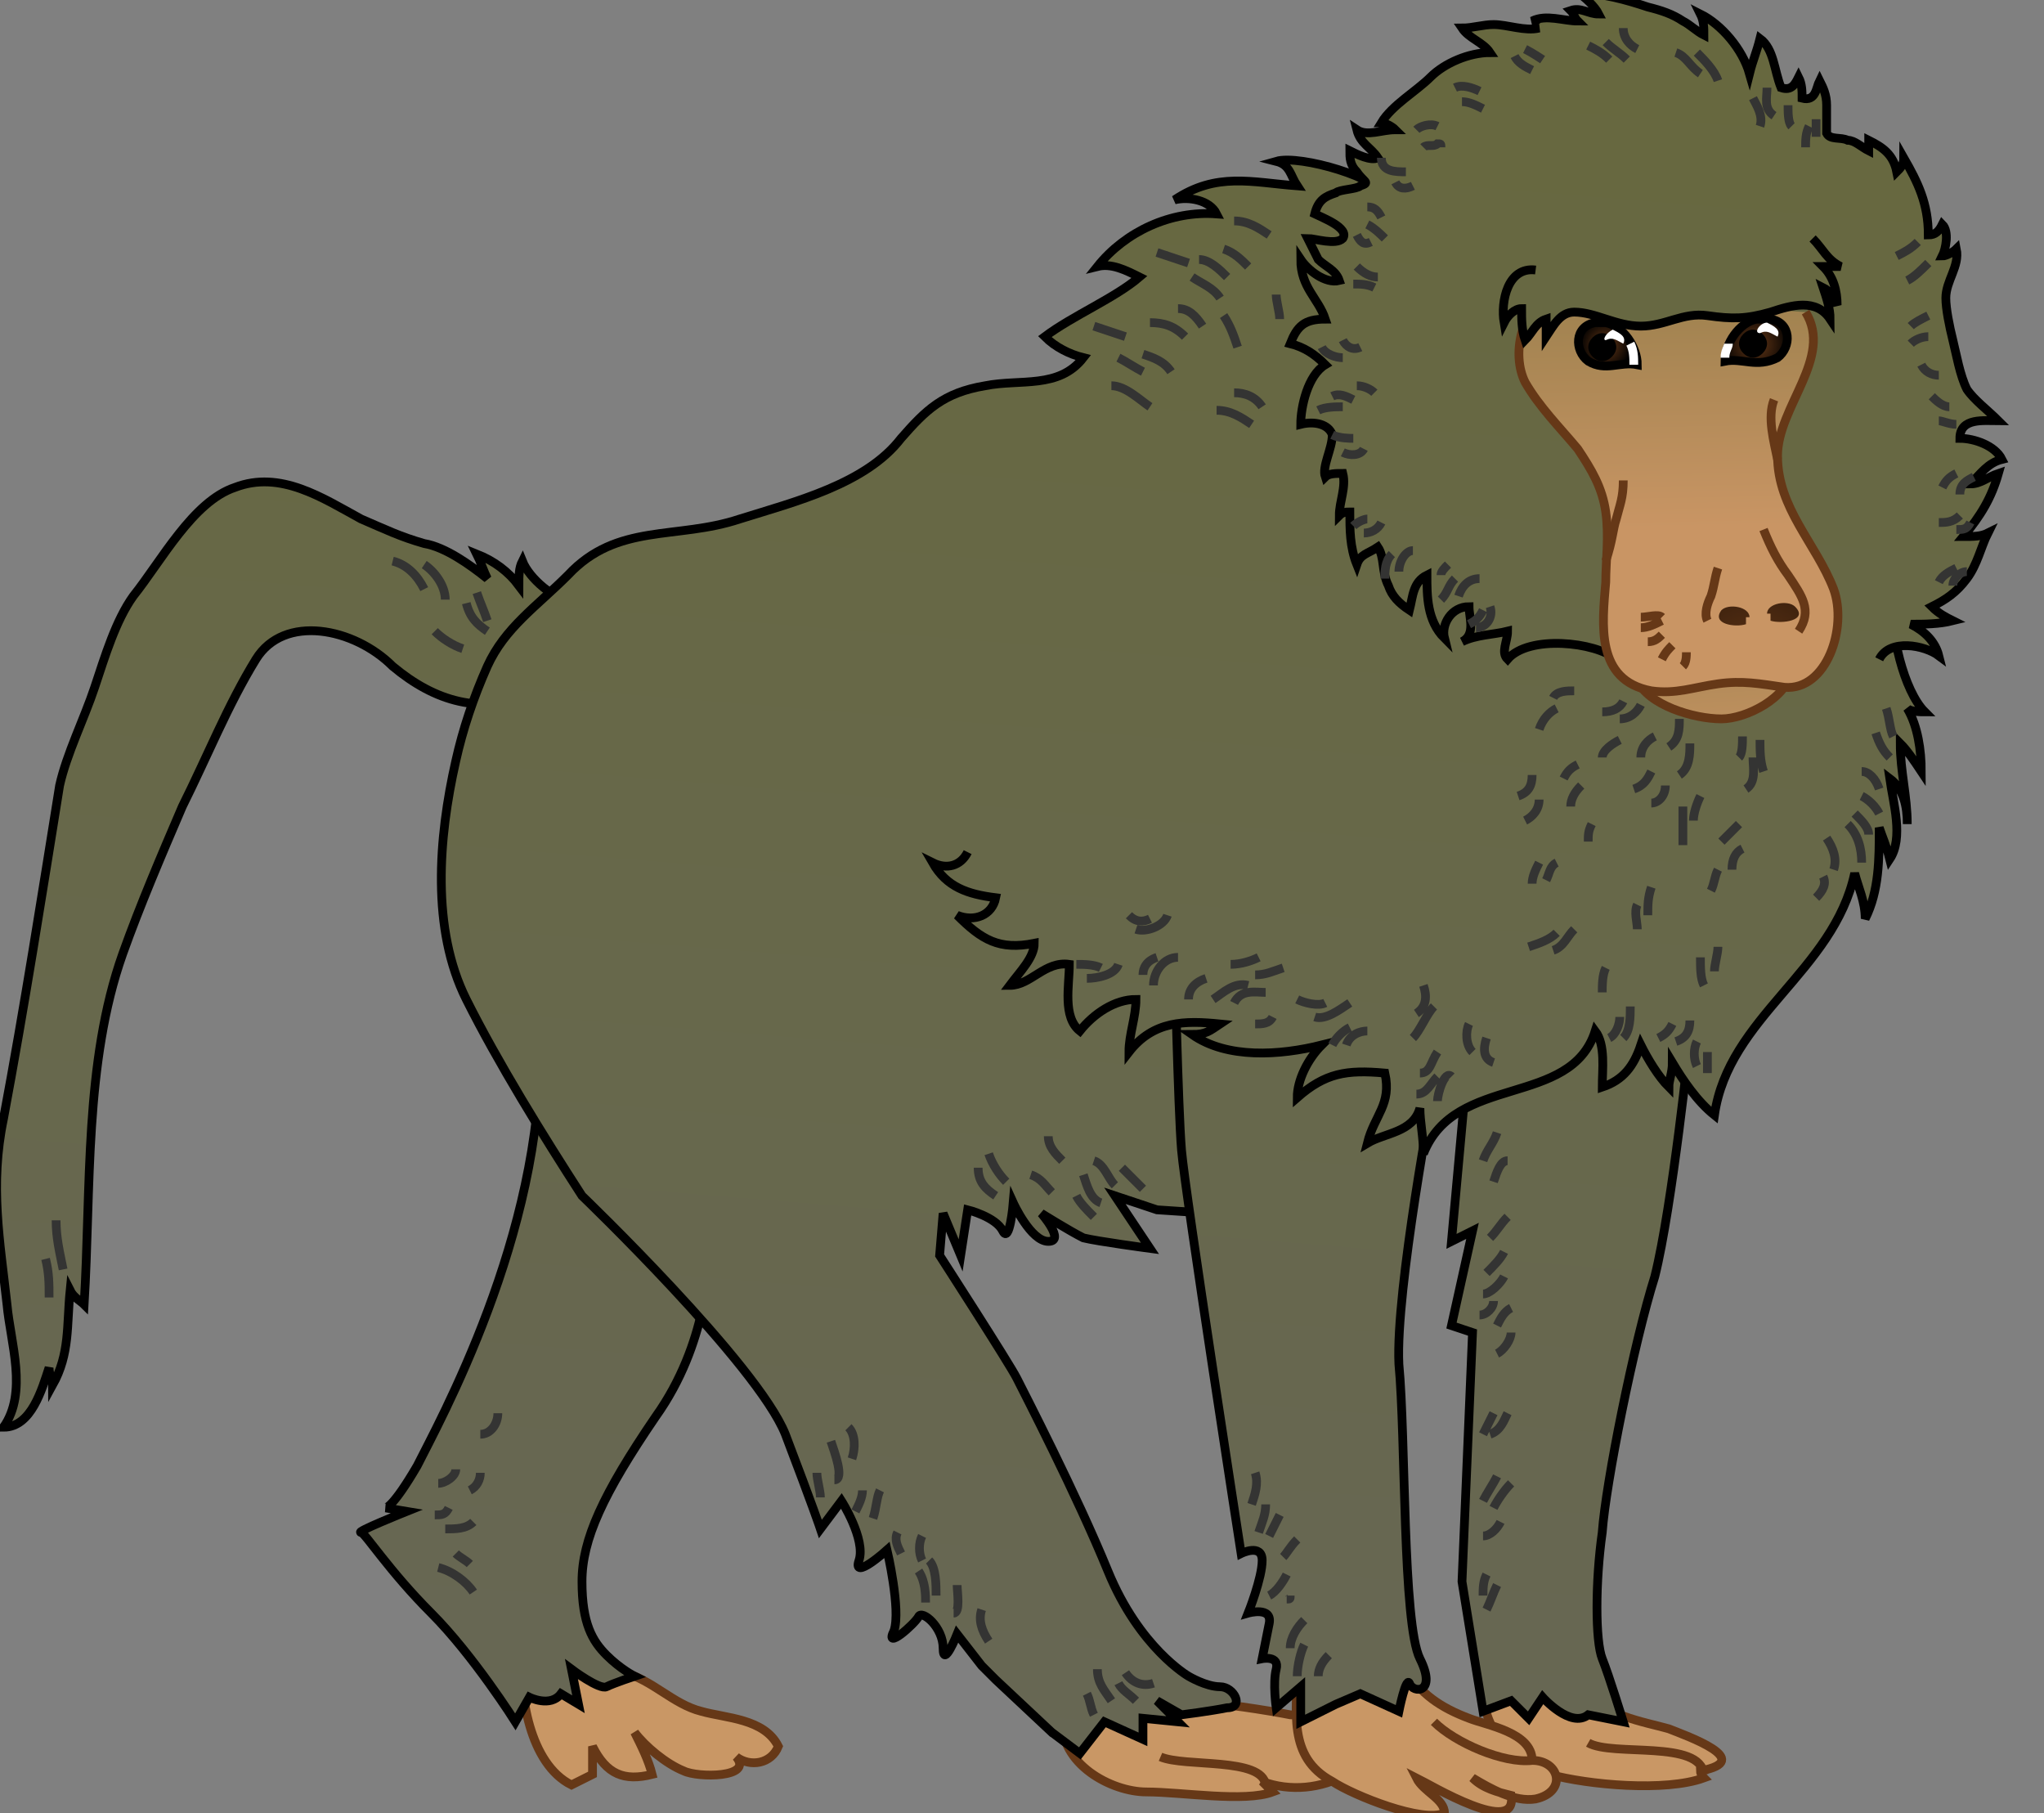 <svg xmlns="http://www.w3.org/2000/svg" version="1.0" viewBox="0 0 58.3 51.7"><rect x="0" y="0" width="58.3" height="51.7" fill="#808080" stroke="none"/><switch><g><linearGradient id="a" x1="3554.532" x2="3564.613" y1="-28.761" y2="94.859" gradientTransform="matrix(-1 0 0 1 3567.16 0)" gradientUnits="userSpaceOnUse"><stop offset="0" stop-color="#676833"/><stop offset="1" stop-color="#676768"/></linearGradient><path fill="url(#a)" stroke="#000" stroke-width=".25" d="M16.4 17.2c-.6-.1-1.3-.7-1.5-1.2-.1.2-.1.4-.1.7-.3-.4-.7-.7-1.2-.9.1.2.2.5.3.7-.5-.4-1.2-.9-1.8-1-.7-.2-1.1-.4-1.8-.7-1.1-.6-2.3-1.4-3.6-.9-1.2.4-2.1 2.1-2.9 3.1-.5.7-.8 1.7-1.1 2.6-.3.9-.8 1.9-1 2.8-.5 3.1-1 6.3-1.6 9.5-.4 1.9-.1 3.5.1 5.3.1 1.1.6 2.5-.1 3.5.8 0 1.1-1.1 1.3-1.7 0 .2.1.4.1.5.5-.9.4-1.7.5-2.7.1.2.3.3.4.4.2-3.3 0-6.9 1.1-10 .5-1.4 1.1-2.8 1.7-4.2.7-1.4 1.3-2.9 2.1-4.2.8-1.3 2.8-.9 3.9.2 1.2 1 2.5 1.4 4.1.8"/><path fill="#C99765" stroke="#663817" stroke-width=".25" d="M17.8 47.7c.8.2 1.4.9 2.2 1.1.7.2 1.8.2 2.2 1-.2.5-.8.6-1.2.3.5.6-1.1.6-1.5.4-.5-.2-1.1-.7-1.4-1.1.2.4.4.8.5 1.2-.8.2-1.3 0-1.7-.8v.8l-.6.3c-1.2-.6-1.5-2.6-1.4-3.8m19.4 1.5c.2-.1 2 .2 2.5.3.3 0 1 .1 1.2.3.4.4.3.7-.4.7.4.1.9.2.8.7-.7.4-1.6.5-2.4.2l.3.3c-.8.3-2.6 0-3.6 0s-2.5-.8-2.4-2.1"/><linearGradient id="b" x1="3546.355" x2="3556.437" y1="-28.099" y2="95.534" gradientTransform="matrix(-1 0 0 1 3567.16 0)" gradientUnits="userSpaceOnUse"><stop offset="0" stop-color="#676833"/><stop offset="1" stop-color="#676768"/></linearGradient><path fill="url(#b)" stroke="#000" stroke-width=".25" d="M20.2 36s0 2.3-1.5 4.4c-1.5 2.2-2.1 3.5-2.1 4.7 0 1.2.3 1.7.7 2.1.4.4.8.6.8.6s-.6.2-.8.3c-.2.1-1-.5-1-.5l.2 1-.5-.3c-.3.4-.9.1-.9.1l-.4.7s-1.2-1.9-2.4-3.1c-1.2-1.2-1.9-2.3-2-2.3-.2 0 1.3-.6 1.3-.6L11 43s.2 0 .9-1.2c.6-1.2 3.6-6.6 3.5-12-.2-5.5 4.8 6.2 4.8 6.2z"/><linearGradient id="c" x1="3532.764" x2="3542.845" y1="-26.988" y2="96.639" gradientTransform="matrix(-1 0 0 1 3567.16 0)" gradientUnits="userSpaceOnUse"><stop offset="0" stop-color="#676833"/><stop offset="1" stop-color="#676768"/></linearGradient><path fill="url(#c)" stroke="#000" stroke-width=".25" d="M30 49.4l-1.6-1.5-.4-.4-.7-.9s-.4 1-.4.4-.6-1.1-.7-.9c-.1.2-1 1-.7.4.2-.6-.2-2.3-.2-2.3s-1 .9-.8.3c.2-.6-.5-1.7-.5-1.7l-.6.8s-.2-.6-1-2.7c-.8-2-5.8-6.8-5.8-6.8-1.1-1.7-2.4-3.8-3.3-5.6-1-2-.8-4.6-.3-6.8.2-.9.5-1.8.9-2.7.5-1.1 1.4-1.7 2.3-2.6 1.4-1.5 3.1-1 4.9-1.6 1.6-.5 3.6-1 4.6-2.3.7-.8 1.2-1.3 2.4-1.5 1-.2 2.1.1 2.8-.8-.4-.1-.8-.3-1.1-.6.8-.6 2-1.1 2.7-1.7-.4-.2-.8-.4-1.2-.3.8-1 2.1-1.6 3.4-1.5-.2-.4-.8-.5-1.2-.4 1.2-.8 2.2-.5 3.5-.4-.2-.3-.2-.6-.6-.7.7-.2 3 .5 3.1 1l4.6-1.5c4.8-1.9 4.1 20 4.1 20s-3.2 1.1-4.8 2c-1.8.9-7.4 7.6-7.4 7.6l-1.5.9-1.5-.1-1.2-.4 1 1.5s-1.5-.2-1.9-.3c-.4-.2-1.2-.7-1.2-.7s.7.8.2.8-1-1.1-1-1.1-.1 1.2-.3.8c-.2-.4-1-.6-1-.6l-.2 1.3-.5-1.2-.1 1.2s2 3.1 2.2 3.5c.2.4 1.7 3.3 2.6 5.5.9 2.2 2.3 3 2.3 3s.5.3.9.3.7.6.2.6c-.5.1-1.3.2-1.3.2l-.7-.4.6.6-1-.1v.6l-1.1-.5-.7.9-.8-.6z"/><path fill="#C99765" stroke="#663817" stroke-width=".25" d="M45.4 48.2c.2.7 1.5.9 2.2 1.1.5.2 2.5.9.9 1.2 0 .1.1.2.1.2-1.1.4-3.3.2-4.4-.1-1.6-.4-2.3-2.2-1.8-3.8"/><g stroke="#663817" stroke-width=".25"><path fill="#C99765" d="M40.1 47.6c.4.7 1 1.1 1.8 1.4.5.2 1.8.4 1.8 1.2.8 0 1 .9.1 1.1-.6.1-1.3-.3-1.8-.6.3.3.7.4 1.1.5.2 1.2-2.3-.3-2.7-.5.2.4.8.6.8 1-.6.3-2.6-.5-3.2-.9-1.3-.7-1-2-1-3.3"/><path fill="none" d="M43.7 50.2c-.8.1-2.2-.5-2.8-1.1"/></g><linearGradient id="d" x1="3517.586" x2="3527.669" y1="-25.768" y2="97.89" gradientTransform="matrix(-1 0 0 1 3567.16 0)" gradientUnits="userSpaceOnUse"><stop offset="0" stop-color="#676833"/><stop offset="1" stop-color="#676768"/></linearGradient><path fill="url(#d)" stroke="#000" stroke-width=".25" d="M48.2 29.6s-.5 4.8-1 6.8c-.6 1.9-1.4 5.9-1.5 7.3-.2 1.4-.2 3.1 0 3.6s.6 1.8.6 1.8l-1-.2c-.5.4-1.3-.5-1.3-.5l-.4.6-.5-.5-.8.3-.6-3.7.3-7.1-.6-.2.6-2.7-.6.3.5-5.5c.1 0 5.5-1.4 6.3-.3z"/><linearGradient id="e" x1="3524.874" x2="3534.956" y1="-26.352" y2="97.284" gradientTransform="matrix(-1 0 0 1 3567.16 0)" gradientUnits="userSpaceOnUse"><stop offset="0" stop-color="#676833"/><stop offset="1" stop-color="#676768"/></linearGradient><path fill="url(#e)" stroke="#000" stroke-width=".25" d="M40.9 31s-1.1 5.8-1 7.9c.2 2.1.1 7.4.6 8.4s-.2 1-.3.7c-.1-.2-.3.8-.3.8l-1.1-.5-.7.3-1 .5v-1l-.7.6s-.1-.7 0-1.1c.1-.4-.4-.3-.4-.3l.2-1c.1-.5-.6-.3-.6-.3s.4-1 .4-1.5-.6-.2-.6-.2-1.6-10.3-1.7-11.5c-.1-1.2-.2-5.7-.2-5.7l7.4 3.9z"/><linearGradient id="f" x1="3522.473" x2="3532.554" y1="-26.149" y2="97.476" gradientTransform="matrix(-1 0 0 1 3567.16 0)" gradientUnits="userSpaceOnUse"><stop offset="0" stop-color="#676833"/><stop offset="1" stop-color="#676768"/></linearGradient><path fill="url(#f)" stroke="#000" stroke-width=".25" d="M54 17.1c-.1.9.3 2.6.9 3.2-.1 0-.4 0-.5-.1.3.5.4 1.2.4 1.8-.2-.3-.4-.6-.6-.8 0 .8.2 1.5.2 2.3 0-.5-.1-1-.5-1.3.1.7.4 1.7 0 2.3-.1-.4-.2-.6-.3-.9 0 .9 0 1.8-.4 2.6 0-.5-.2-.9-.3-1.3-.6 2.8-3.6 4.1-4 6.9-.5-.4-.9-1-1.2-1.5 0 .3-.1.5-.1.7-.3-.3-.6-.8-.8-1.2-.2.6-.5 1-1.1 1.2 0-.5.1-1.2-.2-1.6-.7 2.2-4 1.2-4.9 3.5 0-.5-.1-.9-.1-1.3-.2.7-1 .7-1.5 1 .2-.8.7-1.1.5-2-1.1-.1-1.7 0-2.5.7 0-.5.3-1.1.7-1.5-1.2.3-2.7.4-3.7-.3.4 0 .5-.1.8-.3-1-.1-1.9-.1-2.6.8 0-.5.2-1 .2-1.5-.6 0-1.2.4-1.6.9-.5-.4-.3-1.3-.3-1.9-.7-.1-1.1.6-1.7.6.3-.4.7-.8.7-1.2-1 .2-1.5-.1-2.2-.8.5.2 1 0 1.1-.5-.8-.1-1.4-.3-1.8-1 .4.2.8.1 1-.3"/><linearGradient id="g" x1="3517.277" x2="3527.359" y1="-25.732" y2="97.91" gradientTransform="matrix(-1 0 0 1 3567.16 0)" gradientUnits="userSpaceOnUse"><stop offset="0" stop-color="#676833"/><stop offset="1" stop-color="#676768"/></linearGradient><path fill="url(#g)" stroke="#000" stroke-width=".25" d="M53.6 18.8c.3-.6 1.3-.4 1.7-.1-.1-.4-.4-.7-.8-.9.4 0 .8 0 1.2-.1-.2-.1-.4-.2-.6-.4.4-.2.7-.4 1-.8.3-.4.4-.9.6-1.3-.2.1-.4.1-.7.1.5-.6.8-1.1 1-1.8-.3.1-.5.3-.8.3.3-.3.5-.6.9-.7-.2-.4-.8-.6-1.2-.6 0-.6.7-.5 1.1-.5-.3-.3-.7-.6-.9-.9-.2-.4-.3-1-.4-1.4-.1-.4-.2-.9-.2-1.2 0-.5.4-.9.3-1.4-.1.1-.3.2-.4.2.1-.2.2-.7 0-.9-.1.2-.2.3-.4.3 0-.9-.3-1.5-.7-2.2 0 .2-.1.3-.2.4-.1-.5-.4-.7-.8-.9v.3c-.2-.1-.4-.3-.6-.3-.2-.1-.5 0-.6-.2V3c0-.3-.1-.5-.2-.7-.1.2-.1.6-.5.5 0-.2 0-.4-.1-.6-.1.2-.2.4-.5.3-.2-.5-.2-1.1-.6-1.4-.1.4-.2.6-.3 1-.2-.7-.8-1.4-1.4-1.7.1.2.1.4.1.6-.2-.1-.4-.3-.6-.4-.3-.2-.6-.3-1-.4-.6-.2-1.3-.4-2-.4.2.1.5.4.6.6-.3 0-.5-.2-.8-.1.1.1.1.2.2.3-.4 0-.9-.2-1.3 0 .1 0 .1.2.2.2-.4.1-.9-.1-1.3-.1-.3 0-.6.1-.9.1.2.3.6.4.8.7-.6 0-1.3.3-1.7.7-.4.4-1.1.8-1.4 1.3.1 0 .3.1.4.2-.4 0-.8.2-1.1 0 .1.4.4.5.6.8-.2.1-.6-.1-.8-.2 0 .2 0 .4.2.6.2.3.4.3.1.4-.1.1-.6.1-.7.2-.3.1-.5.2-.6.6.2.1 1 .4.8.7-.2.2-.8 0-1 0l.3.6c.2.2.5.3.6.6-.4.1-.9-.3-1.1-.6 0 .8.5 1.1.7 1.7-.6 0-.8.2-1 .7.4.1.7.3 1 .6-.5.3-.7 1.2-.7 1.7.4-.1.8 0 .9.3 0 .4-.3.9-.2 1.2.1-.1.3-.1.5-.1.1.4-.1.8-.1 1.2.1-.1.2-.1.3-.1 0 .5 0 1 .2 1.5.1-.3.3-.3.6-.5.2.3.1.7.3 1.1.1.3.3.5.6.7.1-.4.1-.8.5-1 0 .6 0 1.3.5 1.8-.1-.4.2-.9.7-.9 0 .3.2.8-.2 1 .4-.2.9-.2 1.3-.3 0 .3-.2.6 0 .8.6-.7 2.5-.5 3.1 0"/><linearGradient id="h" x1="3518.081" x2="3518.899" y1="22.006" y2="10.198" gradientTransform="matrix(-1 0 0 1 3567.16 0)" gradientUnits="userSpaceOnUse"><stop offset="0" stop-color="#c99564"/><stop offset="1" stop-color="#676833"/></linearGradient><path fill="url(#h)" stroke="#663817" stroke-width=".25" d="M51.1 19.1c-.1.8-1.3 1.4-2 1.4-.8 0-2.1-.4-2.4-1.1"/><linearGradient id="i" x1="3519.276" x2="3519.559" y1="15.046" y2="-.199" gradientTransform="matrix(-1 0 0 1 3567.16 0)" gradientUnits="userSpaceOnUse"><stop offset="0" stop-color="#c99564"/><stop offset="1" stop-color="#676833"/></linearGradient><path fill="url(#i)" stroke="#663817" stroke-width=".25" d="M51.5 8.9c.8 1.3-.8 2.7-.8 4.1 0 1.5 1.1 2.5 1.6 3.8.4 1.1-.2 2.9-1.4 2.8-.7-.1-1.2-.2-1.9-.1s-1.2.3-1.9.2c-1.6-.3-1.4-1.9-1.3-3.1 0-.6.1-1.3 0-2s-.4-1.2-.8-1.8c-.5-.6-1.1-1.2-1.5-1.9-.4-.8-.1-2.1.7-2.5"/><radialGradient id="j" cx="3521.355" cy="9.839" r=".759" gradientTransform="matrix(-1 0 0 1 3567.16 0)" gradientUnits="userSpaceOnUse"><stop offset="0" stop-color="#663817"/><stop offset="1"/></radialGradient><path fill="url(#j)" stroke="#000" stroke-width=".25" d="M45.8 9.2c.5.1.9.7.9 1.2-.5-.1-.9.2-1.4-.1-.4-.3-.4-1 .2-1.1h.3"/><radialGradient id="k" cx="3517.071" cy="9.819" r=".997" gradientTransform="matrix(-1 0 0 1 3567.16 0)" gradientUnits="userSpaceOnUse"><stop offset="0" stop-color="#663817"/><stop offset="1"/></radialGradient><path fill="url(#k)" stroke="#000" stroke-width=".25" d="M50.1 9.1c-.5.1-.9.7-.9 1.2.5-.1.9.2 1.5-.1.4-.3.4-1-.2-1.1h-.4z"/><radialGradient id="l" cx="3516.933" cy="19.375" r="6.421" gradientTransform="matrix(-1 0 0 1 3567.16 0)" gradientUnits="userSpaceOnUse"><stop offset="0" stop-color="#663817"/><stop offset="1"/></radialGradient><path fill="url(#l)" d="M49.9 17.6c0-.3-.6-.4-.8-.2-.3.4.4.5.7.4v-.2"/><radialGradient id="m" cx="3517.243" cy="19.306" r="6.426" gradientTransform="matrix(-1 0 0 1 3567.16 0)" gradientUnits="userSpaceOnUse"><stop offset="0" stop-color="#663817"/><stop offset="1"/></radialGradient><path fill="url(#m)" d="M50.4 17.5c0-.3.6-.4.8-.2.4.4-.4.5-.7.4v-.2"/><linearGradient id="n" x1="3516.785" x2="3526.87" y1="-25.699" y2="97.974" gradientTransform="matrix(-1 0 0 1 3567.16 0)" gradientUnits="userSpaceOnUse"><stop offset="0" stop-color="#676833"/><stop offset="1" stop-color="#676768"/></linearGradient><path fill="url(#n)" stroke="#000" stroke-width=".25" d="M51.7 6.8c.3.3.4.6.8.8H52c.3.3.4.7.4 1.1-.1-.2-.2-.4-.4-.5.1.3.2.6.2.9-.4-.6-1.1-.4-1.7-.2-.7.2-1.1.2-1.8.1s-1.2.3-1.9.3-1.3-.4-1.9-.4c-.4 0-.6.4-.8.7v-.5c-.3.1-.4.4-.6.6-.1-.3-.1-.6-.1-.9-.2 0-.4.2-.5.4-.1-.6.1-1.6.9-1.5"/><path fill="none" stroke="#663817" stroke-width=".25" d="M48.6 50.6c-.1-1-2.6-.5-3.3-.9m-9.2 1.2c-.1-.8-2.3-.5-3-.8"/><path fill="none" stroke="#343433" stroke-width=".25" d="M42.5 17.3c.1.3-.1.6-.4.6m.2-.5c-.1.2-.2.3-.4.4m.3-1.3c-.3 0-.5.2-.6.5m-.1-.5c-.2.2-.2.4-.4.6m.2-1c-.1.1-.2.2-.2.3m-.8-.7c-.2 0-.4.3-.4.6m-.2-.5c-.2.2-.2.5-.2.7m-.1-1.6c-.1.2-.3.3-.5.3m.1-.4c-.1 0-.3.1-.4.2m.3-2.2c-.1.2-.4.2-.6.1m.3-.4c-.1 0-.4 0-.6-.1m.3-.8c-.2 0-.5 0-.7.1m1-.3c-.2-.1-.4-.2-.6-.1m1.2-.1c-.1-.1-.3-.2-.5-.2m-.4-.8c-.2 0-.5-.1-.6-.3m1.1 0c-.2.1-.4 0-.5-.2m16.4-2.8c-.2.2-.4.3-.6.4m-2.3-3.4v-.5m-.3.8c0-.2 0-.4.1-.6m-.5 0c-.1-.1-.1-.4-.1-.6m-.4.3c-.3-.2-.2-.5-.2-.8m-.2 1.1c.1-.3-.1-.6-.2-.8m-1-.5c-.1-.3-.4-.6-.6-.8m.1.6c-.3-.2-.4-.5-.7-.6m-1.4.2c-.2-.2-.4-.3-.6-.5m.1.5c-.2-.2-.4-.3-.6-.4m1.4.1c-.2-.1-.4-.3-.4-.6m-2.3.9s-.3-.2-.5-.3m.2.6c-.2-.1-.4-.2-.5-.4m-1 1c-.2-.1-.5-.2-.7-.1m.8.6c-.2-.1-.4-.2-.6-.2m-.7.7c-.2-.1-.5 0-.6.1m.7.5c0-.1 0-.1-.1-.1-.1.1-.3 0-.4.1m-.5.7c-.3 0-.7 0-.7-.4m.9.8c-.2.1-.4.1-.5-.1m-.4 1c-.1-.2-.2-.3-.4-.3m.5.9c-.1-.1-.3-.3-.5-.4m.1.5c-.2.1-.3 0-.4-.2m.6 1.2c-.2 0-.4-.1-.6-.3m.5.6c-.2-.1-.4-.1-.6-.1m10.1 22.5V30m-.3.4c-.1-.2-.1-.5 0-.7m-.2-.6c0 .3-.1.5-.4.6m-.1-.5c-.1.2-.2.3-.4.4m-.8-.9c0 .3 0 .7-.2.9m-.1-.6c0 .2-.1.5-.3.6m7.2-5c0-.4-.1-.8-.4-1.1m.6.3c0-.2-.2-.4-.4-.6m.7 0c-.1-.2-.3-.4-.5-.5m.5-.2c-.1-.3-.3-.5-.5-.5m.8-.4c-.2-.2-.3-.4-.4-.7m.5.1c-.1-.2-.1-.5-.2-.8m-1.5 4.6c.1-.3 0-.6-.2-.9M52 25c.1.2 0 .4-.2.6m-10.4 5.1c-.2-.2-.4.5-.4.7m0-.7c-.2.2-.3.5-.6.5m.1-.6c.3 0 .3-.3.5-.6m-2-.6c-.2 0-.5.1-.6.4m.1-.5c-.2.1-.4.3-.5.5m.5-1.2c-.3.2-.7.5-1 .4m.3-.4c-.2.1-.6 0-.8-.1m-.9-.2c-.3 0-.7-.1-.9.3m.4-.5c-.4-.1-.7.2-1 .4m2-.9c-.3.1-.5.2-.8.2m.1-.5c-.2.1-.5.2-.8.2m-1.5-.2c-.4 0-.7.4-.7.8m.1-.8c-.3.1-.4.3-.4.5m.7-1.7c-.1.3-.6.5-.9.4m.4-.3c-.2.1-.4.1-.6-.1m2.2 1.8c-.3.1-.5.3-.5.6m-2-1c-.1.3-.6.4-.9.4m.4-.3c-.2-.1-.5-.1-.7-.1m5.6 1.5c-.1.2-.3.2-.5.2m4.5.4c.2-.2.4-.7.6-.9m-.5.2c.3-.2.3-.5.2-.8M42 30c-.2-.2-.2-.6-.1-.8m.7 1.1c-.3-.1-.3-.4-.2-.7m7.8-8.5c0 .3 0 .6.1.9m-.3-.4c0 .3.1.7-.2.9m-.1-1.5c0 .2 0 .5-.1.6m-1.4-.4c0 .3 0 .7-.3.9m0-1.6c0 .3 0 .6-.3.8m.9 1.4c-.1.2-.2.5-.2.7M48 23v1.1m-.5-1.7c0 .3-.2.5-.4.5m0-.9c-.1.2-.2.4-.5.5m.6-1.5c-.2.1-.4.3-.4.6m0-1.5c-.1.2-.3.4-.6.4m0 .6c-.2.1-.5.3-.5.5m.6-1.6c-.1.2-.3.3-.6.3m-.6 2.1c-.2.2-.3.4-.3.6m.6.5c-.1.2-.1.3-.1.5m1.4 1.8c-.1.2 0 .5 0 .7m.3-.4c0-.3 0-.5.1-.8m1.9-.5c-.1.2-.1.4-.2.6m.9-1.2c-.2.1-.3.3-.3.6m.2-1.3l-.5.5M45 21.8c-.2.1-.3.2-.4.4m-.7.6c0 .3-.2.5-.4.6m.2-1.3c0 .3-.1.5-.4.6m1.1-2.5c-.2.1-.4.3-.5.6m1-1.1c-.2 0-.5 0-.6.2m.1 4.7c-.2.1-.2.3-.3.5m-.2-.5c-.1.2-.2.4-.2.6m1.2 1.3c-.2.2-.3.5-.6.6m.1-.5c-.2.2-.5.3-.8.4m2.2.6c-.1.2-.1.5-.1.7m2.8-1c0 .3 0 .6.1.8M49 27c0 .2-.1.5-.1.7m-13 16c.1-.3.2-.5.2-.8m.1.9l.3-.6m-.8-.3c.1-.3.2-.6.1-.9m.4 3.5c.2-.1.4-.4.5-.6m0 .7c.1 0 .1 0 .1-.1m-.2-1.1c.1-.1.2-.3.4-.5m-.2 3.1c0-.3.2-.6.4-.8m-.2 1.6c0-.3.1-.7.2-.9m.4.9c0-.2.1-.4.3-.6m4.5-1.3c.1-.2.2-.5.3-.7m-.4.3c0-.2 0-.4.1-.6m.4-1.5c-.1.2-.3.4-.5.4m.8-1.5c-.2.2-.4.5-.5.7m.1-.9c-.1.2-.3.5-.4.7m.7-2.5c-.1.2-.2.5-.5.6m.1-.6l-.3.6m.8-2.9c0 .2-.2.5-.4.6m.4-1.3c-.2.1-.3.3-.4.5m-.1-.7c0 .2-.2.4-.4.4m.1-.6c.2 0 .5-.3.6-.5m-.5-.1c.2-.2.4-.4.5-.6m-.4-.4c.2-.2.3-.4.5-.6m0-1.6c-.2 0-.3.3-.4.6m.1-1.4c-.1.3-.3.5-.4.8m-9.9 15.4c-.2-.2-.4-.3-.5-.5m1 0c-.3.1-.6 0-.8-.3m-.4.8c-.2-.3-.4-.5-.4-.9m-.1 1.3c-.1-.2-.1-.4-.2-.6M27.2 46c.2 0 .1-.6.1-.8m-.6.3c0-.3 0-.8-.2-1m1.7 2.3c-.2-.3-.3-.6-.2-.9m-1.7-1.4c-.1-.2-.1-.5 0-.7m.1 1.9c0-.2 0-.6-.2-.9m-.5-.5c-.1-.2-.2-.4-.1-.6m-.7-.4c.1-.3.1-.6.2-.8m-.5 0c0 .2-.1.4-.2.6m-.6-.9c.3 0 0-.8-.1-1.1m.6.5c.1-.3.1-.7-.1-.9m-.8 2c0-.2-.1-.5-.1-.7m7.9-7.3c-.2-.2-.4-.4-.5-.6m.7.2c-.3-.1-.4-.5-.5-.8m-.9.5c-.2-.2-.3-.4-.6-.5m2.4.3c-.2-.2-.3-.6-.6-.7m1.4.8l-.6-.6m-1.7-.2c-.2-.2-.4-.4-.4-.7m-1.2 1.3c-.2-.2-.4-.5-.5-.8m.2 1.2c-.3-.2-.5-.4-.5-.8M35 7.9c-.2-.2-.5-.5-.8-.5m1.4.2c-.2-.2-.4-.4-.7-.5m1.3-.4c-.3-.2-.6-.4-1-.4m-.4 2.2c-.2-.3-.5-.4-.8-.6m-.1-.4l-.9-.3m1.3 2.1c-.2-.3-.4-.5-.7-.5m1.7 1.1c-.1-.3-.2-.6-.4-.9m-1.1.6c-.3-.3-.6-.4-1-.4m.6 1.4c-.2-.3-.5-.4-.8-.5m-.5-.5l-.9-.3m1.4 1.3c-.2-.1-.5-.3-.7-.4m4.6-1.1c0-.2-.1-.5-.1-.7m-3.6 3.2c-.3-.2-.7-.6-1.1-.6m4.3.6c-.2-.3-.5-.4-.8-.4m.5.9c-.3-.2-.6-.4-1-.4M13.9 18c-.3-.2-.5-.4-.6-.8m.6.5c-.1-.3-.2-.5-.3-.8m-.9.2c0-.4-.3-.8-.6-1m0 .7c-.2-.4-.5-.7-.9-.8m2 2.5c-.3-.1-.6-.3-.8-.5M1.8 36.2c-.1-.5-.2-.9-.2-1.4M1.4 37c0-.4 0-.7-.1-1.1m12.2 9.5c-.2-.3-.6-.6-1-.7m.9-.1c-.1-.1-.3-.2-.4-.3m.7-2.3c0 .2-.1.4-.3.5m-.4-.6c0 .2-.3.4-.5.4m1.7-2c0 .3-.2.6-.5.6m-.9 2.1c-.1.2-.2.2-.4.2m1.1.2c-.2.2-.5.2-.8.2m43.5-28.7c-.1.2-.2.2-.4.2m.1-.4c-.2.2-.4.2-.6.2m1-1.3c-.2.1-.4.2-.4.5m-.1-.6c-.2.1-.3.2-.4.4m.4-1.8c-.2 0-.4-.1-.5-.1m.3-.4c-.2 0-.4-.2-.5-.3m1 5c-.2 0-.4.2-.4.4m.1-.5c-.2.1-.4.2-.5.4m0-5.9c-.2 0-.4-.1-.5-.3m.2-.8c-.2 0-.4.1-.5.2M55 9c-.2.1-.4.2-.5.3m.5-1.8c-.2.2-.4.4-.6.5"/><path fill="none" stroke="#FFF" stroke-width=".25" d="M46.5 9.8c.1.2.1.4.1.6m2.6-.2c0-.2.1-.3.1-.4"/><path d="M49.6 9.8c0-.2.2-.4.4-.4s.4.2.4.4-.2.4-.4.4-.4-.2-.4-.4zm-4.3.1c0-.2.2-.4.4-.4s.4.2.4.4-.2.4-.4.4-.4-.2-.4-.4z"/><path fill="#FFF" d="M50.2 9.5c.2-.1.3 0 .5.1.1-.2-.1-.3-.3-.4-.2 0-.4.3-.2.3m-4.4.2c.2-.1.3 0 .5.1.1-.2-.1-.3-.3-.4-.2.1-.3.3-.2.3"/><path fill="none" stroke="#663817" stroke-width=".25" d="M47.4 17.6c-.1-.1-.4 0-.6 0m.6.1c-.2.1-.4.2-.6.2m.6.2c-.1.1-.2.2-.4.2m.7.1c-.1.1-.2.2-.3.4m.7-.2c0 .1 0 .3-.1.4m2.7-5.9c-.1-.5-.3-1.2-.1-1.7M45.8 16c.2-.6.2-.9.3-1.2.1-.4.2-.6.2-1.1m5 4.3c.4-.6.1-1-.3-1.6-.3-.4-.5-.8-.7-1.3m-1.6 2.6c-.1-.2 0-.5.1-.7.1-.3.1-.5.2-.8"/></g></switch></svg>
